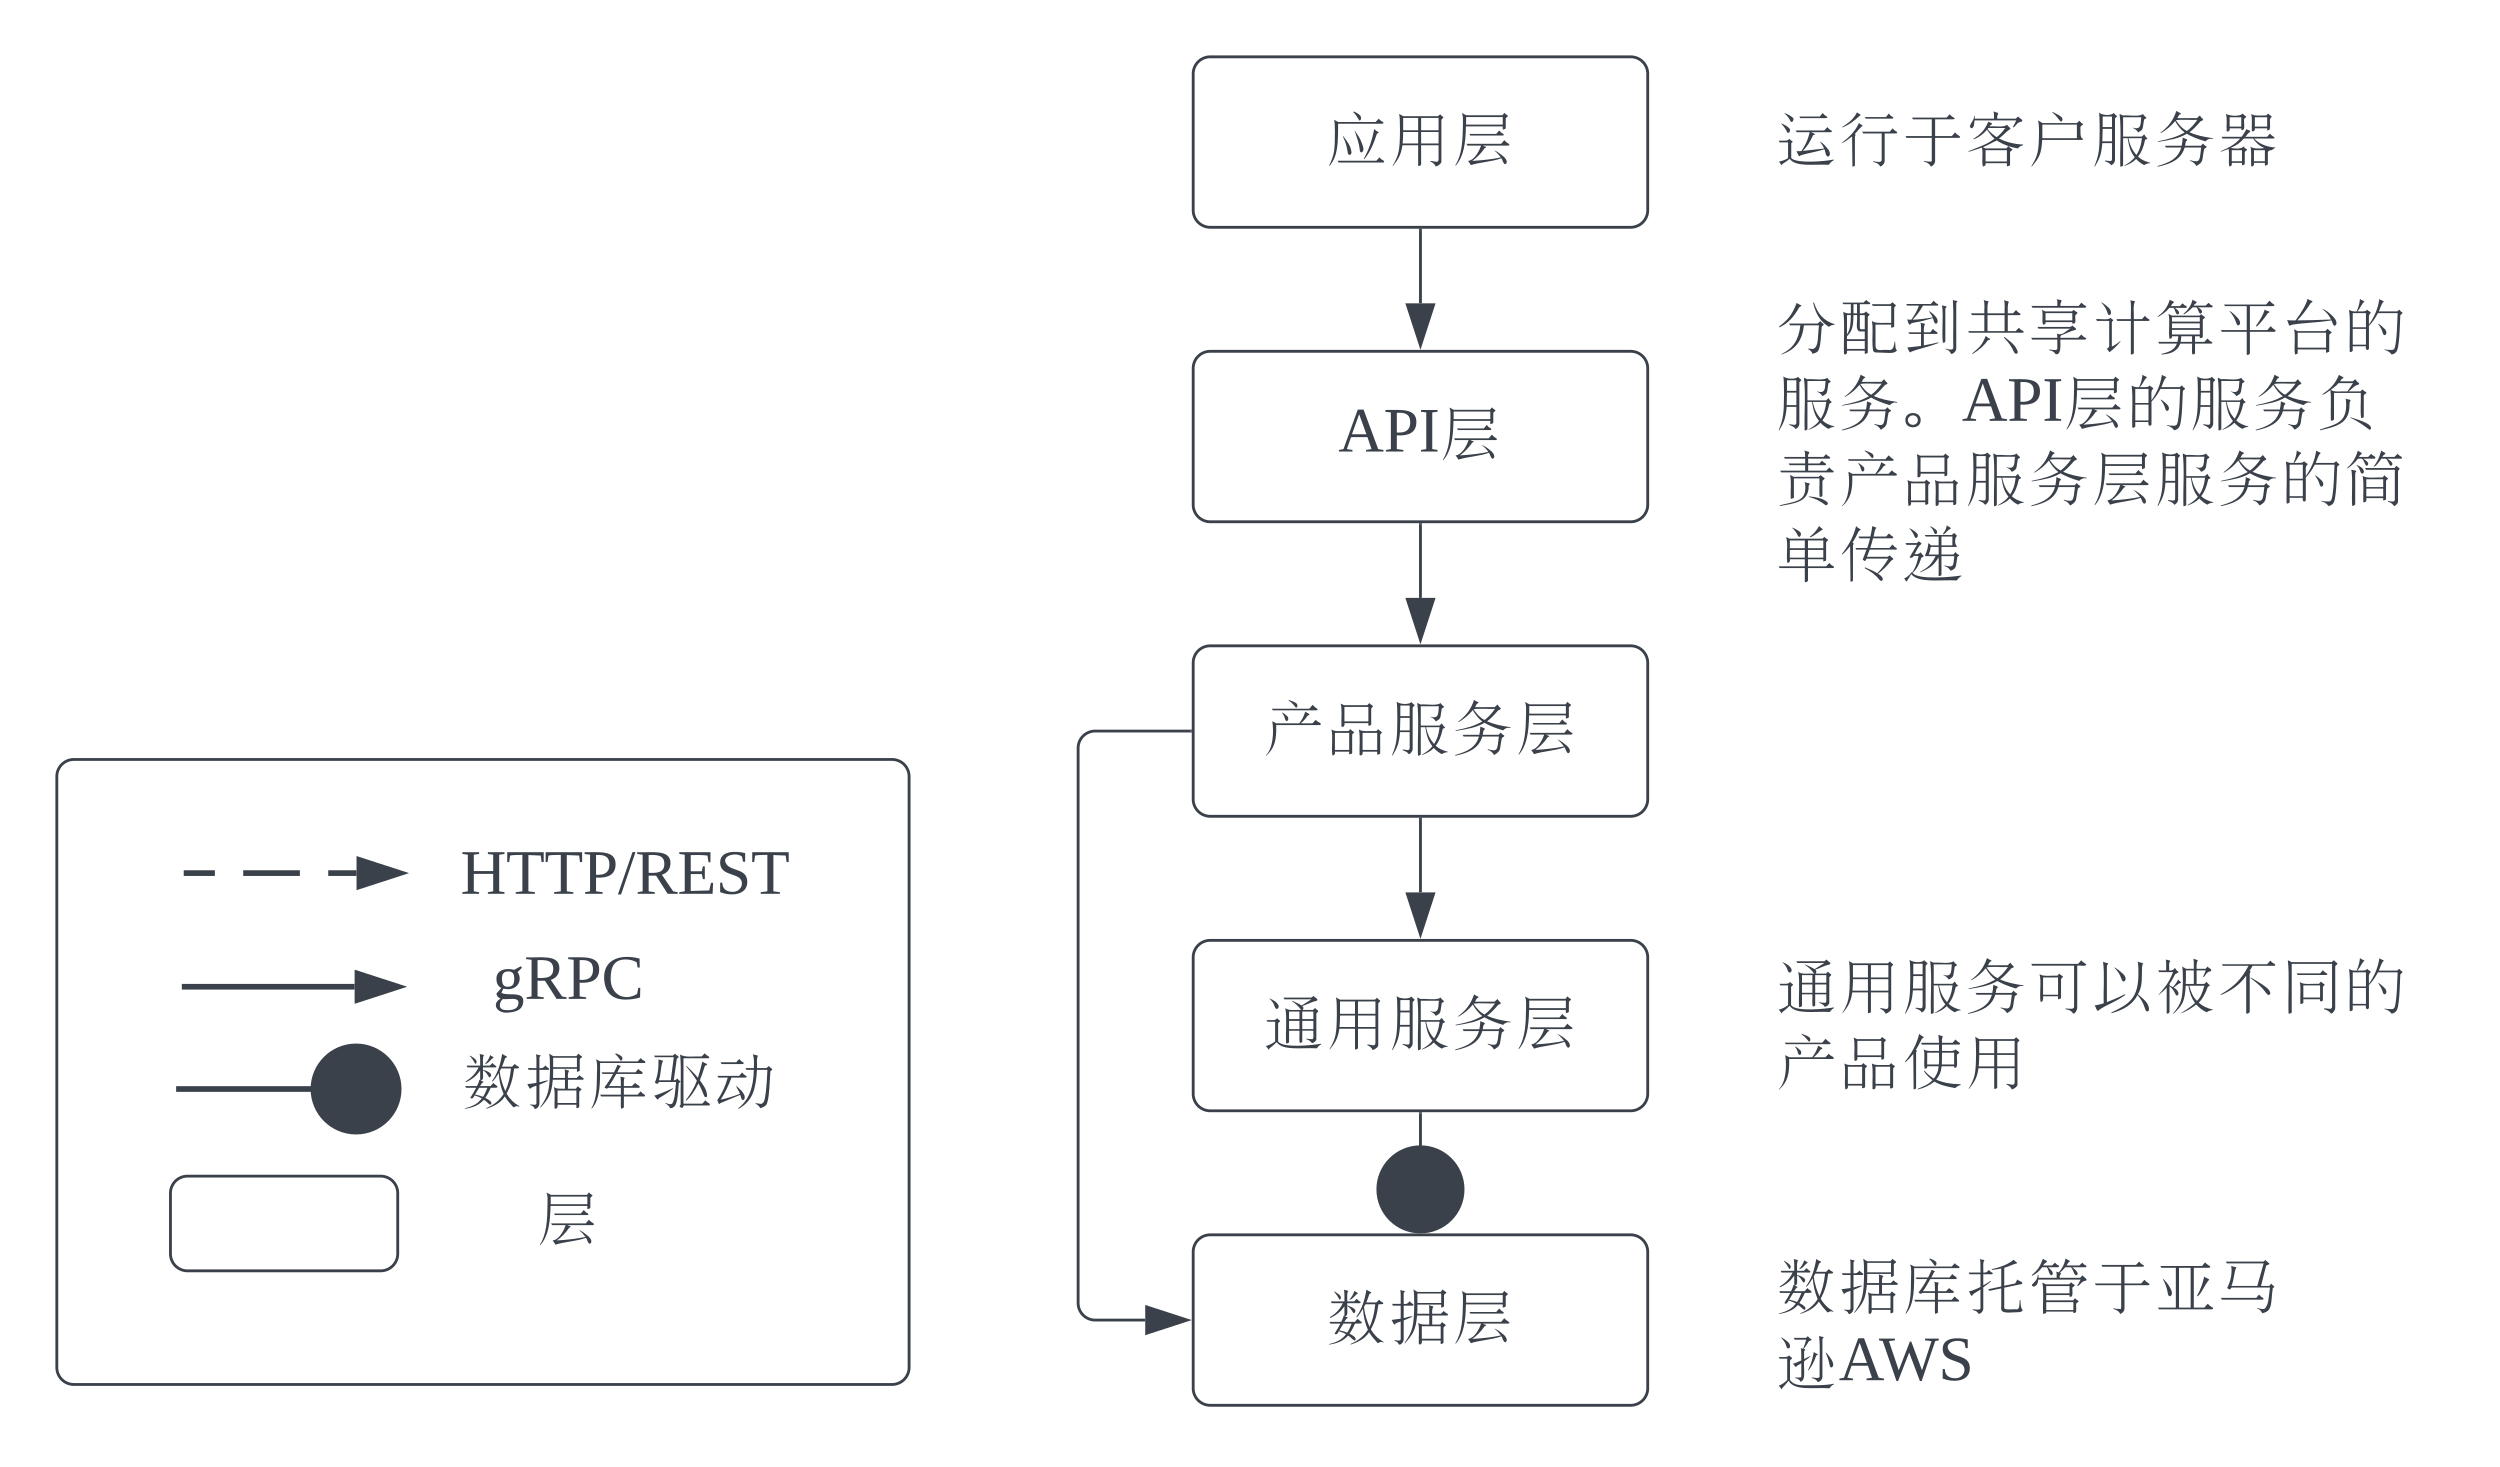 <svg xmlns="http://www.w3.org/2000/svg" xmlns:xlink="http://www.w3.org/1999/xlink" xmlns:lucid="lucid" width="880" height="516.33"><g transform="translate(-300 -152.667)" lucid:page-tab-id="0_0"><path d="M0 0h1870.87v1322.84H0z" fill="#fff"/><path d="M720 178.67a6 6 0 0 1 6-6h148a6 6 0 0 1 6 6v48a6 6 0 0 1-6 6H726a6 6 0 0 1-6-6z" stroke="#3a414a" fill="#fff"/><use xlink:href="#a" transform="matrix(1,0,0,1,725,177.667) translate(41.667 30.278)"/><use xlink:href="#b" transform="matrix(1,0,0,1,725,177.667) translate(63.889 30.278)"/><use xlink:href="#c" transform="matrix(1,0,0,1,725,177.667) translate(86.111 30.278)"/><path d="M720 593.33a6 6 0 0 1 6-6h148a6 6 0 0 1 6 6v48a6 6 0 0 1-6 6H726a6 6 0 0 1-6-6z" stroke="#3a414a" fill="#fff"/><use xlink:href="#d" transform="matrix(1,0,0,1,725,592.333) translate(41.667 30.278)"/><use xlink:href="#e" transform="matrix(1,0,0,1,725,592.333) translate(63.889 30.278)"/><use xlink:href="#f" transform="matrix(1,0,0,1,725,592.333) translate(86.111 30.278)"/><path d="M720 489.67a6 6 0 0 1 6-6h148a6 6 0 0 1 6 6v48a6 6 0 0 1-6 6H726a6 6 0 0 1-6-6z" stroke="#3a414a" fill="#fff"/><use xlink:href="#g" transform="matrix(1,0,0,1,725,488.667) translate(19.444 30.278)"/><use xlink:href="#b" transform="matrix(1,0,0,1,725,488.667) translate(41.667 30.278)"/><use xlink:href="#h" transform="matrix(1,0,0,1,725,488.667) translate(63.889 30.278)"/><use xlink:href="#i" transform="matrix(1,0,0,1,725,488.667) translate(86.111 30.278)"/><use xlink:href="#f" transform="matrix(1,0,0,1,725,488.667) translate(108.333 30.278)"/><path d="M720 386a6 6 0 0 1 6-6h148a6 6 0 0 1 6 6v48a6 6 0 0 1-6 6H726a6 6 0 0 1-6-6z" stroke="#3a414a" fill="#fff"/><use xlink:href="#j" transform="matrix(1,0,0,1,725,385) translate(19.444 30.278)"/><use xlink:href="#k" transform="matrix(1,0,0,1,725,385) translate(41.667 30.278)"/><use xlink:href="#l" transform="matrix(1,0,0,1,725,385) translate(63.889 30.278)"/><use xlink:href="#m" transform="matrix(1,0,0,1,725,385) translate(86.111 30.278)"/><use xlink:href="#f" transform="matrix(1,0,0,1,725,385) translate(108.333 30.278)"/><path d="M720 282.33a6 6 0 0 1 6-6h148a6 6 0 0 1 6 6v48a6 6 0 0 1-6 6H726a6 6 0 0 1-6-6z" stroke="#3a414a" fill="#fff"/><use xlink:href="#n" transform="matrix(1,0,0,1,725,281.333) translate(46.049 30.278)"/><use xlink:href="#f" transform="matrix(1,0,0,1,725,281.333) translate(81.728 30.278)"/><path d="M800 233.67v25.78" stroke="#3a414a" fill="none"/><path d="M800.5 233.68h-1v-.5h1z" stroke="#3a414a" stroke-width=".05" fill="#3a414a"/><path d="M800 274.2l-4.63-14.25h9.26z" stroke="#3a414a" fill="#3a414a"/><path d="M800 337.33v25.8" stroke="#3a414a" fill="none"/><path d="M800.5 337.35h-1v-.52h1z" stroke="#3a414a" stroke-width=".05" fill="#3a414a"/><path d="M800 377.88l-4.63-14.26h9.26z" stroke="#3a414a" fill="#3a414a"/><path d="M800 441v25.78" stroke="#3a414a" fill="none"/><path d="M800.5 441h-1v-.5h1z" stroke="#3a414a" stroke-width=".05" fill="#3a414a"/><path d="M800 481.55l-4.63-14.27h9.26z" stroke="#3a414a" fill="#3a414a"/><path d="M800 544.67v11.83" stroke="#3a414a" fill="none"/><path d="M800.5 544.68h-1v-.5h1z" stroke="#3a414a" stroke-width=".05" fill="#3a414a"/><path d="M815 571.33c0 8.3-6.72 15-15 15-8.28 0-15-6.7-15-15 0-8.28 6.72-15 15-15 8.28 0 15 6.72 15 15z" stroke="#3a414a" fill="#3a414a"/><path d="M719 410h-33.5a6 6 0 0 0-6 6v195.33a6 6 0 0 0 6 6h17.62" stroke="#3a414a" fill="none"/><path d="M719.5 410.5h-.5v-1h.5z" stroke="#3a414a" stroke-width=".05" fill="#3a414a"/><path d="M717.88 617.33l-14.26 4.64v-9.27z" stroke="#3a414a" fill="#3a414a"/><path d="M920 178.67a6 6 0 0 1 6-6h228a6 6 0 0 1 6 6v48a6 6 0 0 1-6 6H926a6 6 0 0 1-6-6z" stroke="#000" stroke-opacity="0" fill="#fff" fill-opacity="0"/><use xlink:href="#o" transform="matrix(1,0,0,1,925,177.667) translate(0 30.278)"/><use xlink:href="#p" transform="matrix(1,0,0,1,925,177.667) translate(22.222 30.278)"/><use xlink:href="#q" transform="matrix(1,0,0,1,925,177.667) translate(44.444 30.278)"/><use xlink:href="#r" transform="matrix(1,0,0,1,925,177.667) translate(66.667 30.278)"/><use xlink:href="#s" transform="matrix(1,0,0,1,925,177.667) translate(88.889 30.278)"/><use xlink:href="#h" transform="matrix(1,0,0,1,925,177.667) translate(111.111 30.278)"/><use xlink:href="#i" transform="matrix(1,0,0,1,925,177.667) translate(133.333 30.278)"/><use xlink:href="#t" transform="matrix(1,0,0,1,925,177.667) translate(155.556 30.278)"/><path d="M920 254a6 6 0 0 1 6-6h228a6 6 0 0 1 6 6v104.67a6 6 0 0 1-6 6H926a6 6 0 0 1-6-6z" stroke="#000" stroke-opacity="0" fill="#fff" fill-opacity="0"/><use xlink:href="#u" transform="matrix(1,0,0,1,925,253) translate(0 21.122)"/><use xlink:href="#v" transform="matrix(1,0,0,1,925,253) translate(22.222 21.122)"/><use xlink:href="#w" transform="matrix(1,0,0,1,925,253) translate(44.444 21.122)"/><use xlink:href="#x" transform="matrix(1,0,0,1,925,253) translate(66.667 21.122)"/><use xlink:href="#y" transform="matrix(1,0,0,1,925,253) translate(88.889 21.122)"/><use xlink:href="#z" transform="matrix(1,0,0,1,925,253) translate(111.111 21.122)"/><use xlink:href="#A" transform="matrix(1,0,0,1,925,253) translate(133.333 21.122)"/><use xlink:href="#B" transform="matrix(1,0,0,1,925,253) translate(155.556 21.122)"/><use xlink:href="#C" transform="matrix(1,0,0,1,925,253) translate(177.778 21.122)"/><use xlink:href="#D" transform="matrix(1,0,0,1,925,253) translate(200 21.122)"/><use xlink:href="#h" transform="matrix(1,0,0,1,925,253) translate(0 47.788)"/><use xlink:href="#E" transform="matrix(1,0,0,1,925,253) translate(22.222 47.788)"/><use xlink:href="#F" transform="matrix(1,0,0,1,925,253) translate(101.235 47.788)"/><use xlink:href="#G" transform="matrix(1,0,0,1,925,253) translate(123.457 47.788)"/><use xlink:href="#h" transform="matrix(1,0,0,1,925,253) translate(145.679 47.788)"/><use xlink:href="#i" transform="matrix(1,0,0,1,925,253) translate(167.901 47.788)"/><use xlink:href="#H" transform="matrix(1,0,0,1,925,253) translate(190.123 47.788)"/><use xlink:href="#I" transform="matrix(1,0,0,1,925,253) translate(0 74.455)"/><use xlink:href="#J" transform="matrix(1,0,0,1,925,253) translate(22.222 74.455)"/><use xlink:href="#k" transform="matrix(1,0,0,1,925,253) translate(44.444 74.455)"/><use xlink:href="#h" transform="matrix(1,0,0,1,925,253) translate(66.667 74.455)"/><use xlink:href="#i" transform="matrix(1,0,0,1,925,253) translate(88.889 74.455)"/><use xlink:href="#F" transform="matrix(1,0,0,1,925,253) translate(111.111 74.455)"/><use xlink:href="#h" transform="matrix(1,0,0,1,925,253) translate(133.333 74.455)"/><use xlink:href="#i" transform="matrix(1,0,0,1,925,253) translate(155.556 74.455)"/><use xlink:href="#G" transform="matrix(1,0,0,1,925,253) translate(177.778 74.455)"/><use xlink:href="#K" transform="matrix(1,0,0,1,925,253) translate(200 74.455)"/><use xlink:href="#L" transform="matrix(1,0,0,1,925,253) translate(0 101.122)"/><use xlink:href="#M" transform="matrix(1,0,0,1,925,253) translate(22.222 101.122)"/><use xlink:href="#N" transform="matrix(1,0,0,1,925,253) translate(44.444 101.122)"/><path d="M920 486a6 6 0 0 1 6-6h228a6 6 0 0 1 6 6v51.33a6 6 0 0 1-6 6H926a6 6 0 0 1-6-6z" stroke="#000" stroke-opacity="0" fill="#fff" fill-opacity="0"/><g><use xlink:href="#g" transform="matrix(1,0,0,1,925,485) translate(0 21.153)"/><use xlink:href="#b" transform="matrix(1,0,0,1,925,485) translate(22.222 21.153)"/><use xlink:href="#h" transform="matrix(1,0,0,1,925,485) translate(44.444 21.153)"/><use xlink:href="#i" transform="matrix(1,0,0,1,925,485) translate(66.667 21.153)"/><use xlink:href="#O" transform="matrix(1,0,0,1,925,485) translate(88.889 21.153)"/><use xlink:href="#P" transform="matrix(1,0,0,1,925,485) translate(111.111 21.153)"/><use xlink:href="#Q" transform="matrix(1,0,0,1,925,485) translate(133.333 21.153)"/><use xlink:href="#R" transform="matrix(1,0,0,1,925,485) translate(155.556 21.153)"/><use xlink:href="#S" transform="matrix(1,0,0,1,925,485) translate(177.778 21.153)"/><use xlink:href="#D" transform="matrix(1,0,0,1,925,485) translate(200 21.153)"/><use xlink:href="#J" transform="matrix(1,0,0,1,925,485) translate(0 47.819)"/><use xlink:href="#k" transform="matrix(1,0,0,1,925,485) translate(22.222 47.819)"/><use xlink:href="#T" transform="matrix(1,0,0,1,925,485) translate(44.444 47.819)"/><use xlink:href="#U" transform="matrix(1,0,0,1,925,485) translate(66.667 47.819)"/></g><path d="M920 591.67a6 6 0 0 1 6-6h228a6 6 0 0 1 6 6V643a6 6 0 0 1-6 6H926a6 6 0 0 1-6-6z" stroke="#000" stroke-opacity="0" fill="#fff" fill-opacity="0"/><g><use xlink:href="#V" transform="matrix(1,0,0,1,925,590.667) translate(0 21.153)"/><use xlink:href="#W" transform="matrix(1,0,0,1,925,590.667) translate(22.222 21.153)"/><use xlink:href="#X" transform="matrix(1,0,0,1,925,590.667) translate(44.444 21.153)"/><use xlink:href="#Y" transform="matrix(1,0,0,1,925,590.667) translate(66.667 21.153)"/><use xlink:href="#Z" transform="matrix(1,0,0,1,925,590.667) translate(88.889 21.153)"/><use xlink:href="#q" transform="matrix(1,0,0,1,925,590.667) translate(111.111 21.153)"/><use xlink:href="#aa" transform="matrix(1,0,0,1,925,590.667) translate(133.333 21.153)"/><use xlink:href="#ab" transform="matrix(1,0,0,1,925,590.667) translate(155.556 21.153)"/><use xlink:href="#ac" transform="matrix(1,0,0,1,925,590.667) translate(0 47.819)"/></g><path d="M320 426a6 6 0 0 1 6-6h288a6 6 0 0 1 6 6v208a6 6 0 0 1-6 6H326a6 6 0 0 1-6-6z" stroke="#3a414a" fill="#fff"/><path d="M365.67 460h9.97m9.97 0h19.95m9.98 0h9.97M365.7 460h-1.03" stroke="#3a414a" stroke-width="2" fill="none"/><path d="M440.76 460l-14.26 4.63v-9.26z" stroke="#3a414a" stroke-width="2" fill="#3a414a"/><path d="M400 438a6 6 0 0 1 6-6h228a6 6 0 0 1 6 6v48a6 6 0 0 1-6 6H406a6 6 0 0 1-6-6z" stroke="#000" stroke-opacity="0" fill="#fff" fill-opacity="0"/><g><use xlink:href="#ad" transform="matrix(1,0,0,1,405,437) translate(57.13 30.278)"/></g><path d="M365 500h59.83M365.03 500H364" stroke="#3a414a" stroke-width="2" fill="none"/><path d="M440.1 500l-14.27 4.63v-9.26z" stroke="#3a414a" stroke-width="2" fill="#3a414a"/><path d="M440 475a6 6 0 0 1 6-6h108a6 6 0 0 1 6 6v48a6 6 0 0 1-6 6H446a6 6 0 0 1-6-6z" stroke="#000" stroke-opacity="0" fill="#fff" fill-opacity="0"/><g><use xlink:href="#ae" transform="matrix(1,0,0,1,445,474) translate(28.457 30.278)"/></g><path d="M363 536h47.67M363.03 536H362" stroke="#3a414a" stroke-width="2" fill="none"/><path d="M440.33 536c0 8.28-6.7 15-15 15-8.28 0-15-6.72-15-15 0-8.28 6.72-15 15-15 8.3 0 15 6.72 15 15z" stroke="#3a414a" stroke-width="2" fill="#3a414a"/><path d="M438 509.33a6 6 0 0 1 6-6h148a6 6 0 0 1 6 6v51.34a6 6 0 0 1-6 6H444a6 6 0 0 1-6-6z" stroke="#000" stroke-opacity="0" fill="#fff" fill-opacity="0"/><g><use xlink:href="#V" transform="matrix(1,0,0,1,443,508.333) translate(19.444 31.278)"/><use xlink:href="#W" transform="matrix(1,0,0,1,443,508.333) translate(41.667 31.278)"/><use xlink:href="#X" transform="matrix(1,0,0,1,443,508.333) translate(63.889 31.278)"/><use xlink:href="#af" transform="matrix(1,0,0,1,443,508.333) translate(86.111 31.278)"/><use xlink:href="#ag" transform="matrix(1,0,0,1,443,508.333) translate(108.333 31.278)"/></g><path d="M360 572.67a6 6 0 0 1 6-6h68a6 6 0 0 1 6 6V594a6 6 0 0 1-6 6h-68a6 6 0 0 1-6-6z" stroke="#3a414a" fill="#fff"/><path d="M420 557.67a6 6 0 0 1 6-6h148a6 6 0 0 1 6 6V609a6 6 0 0 1-6 6H426a6 6 0 0 1-6-6z" stroke="#000" stroke-opacity="0" fill="#fff" fill-opacity="0"/><g><use xlink:href="#ah" transform="matrix(1,0,0,1,425,556.667) translate(63.889 31.278)"/></g><defs><path fill="#3a414a" d="M156-255c19 17 24 34 35 48 11 0 12-21 4-29-6-7-18-15-36-23zM22 50C69-8 70-72 70-189h251c7 0 9-8 2-11-9-4-16-10-22-18l-18 19H70l-23-13c4 11 5 33 5 68C52-37 49-14 19 49zm104-70c5 14 21 8 20-8-4-36-24-60-47-91l-2 1c18 41 20 48 29 98zm77-6c20-9 8-37-1-60-7-19-21-41-39-67 14 47 24 60 31 119 2 5 5 8 9 8zm72-133c-13 69-32 119-59 169l2 3c32-38 53-85 72-144 4-5 19-7 5-13-6-3-13-8-20-15zM305 2l-18 19H67l6 10h251c10 0 10-8 2-12-9-4-16-11-21-17" id="ai"/><use transform="matrix(0.062,0,0,0.062,0,0)" xlink:href="#ai" id="a"/><path fill="#3a414a" d="M298-210c0-7 18-13 8-19-5-3-10-8-15-14l-12 11H81l-23-13c4 15 5 45 5 93C62-38 58-14 21 50l2 1C54 11 69-12 77-67h89V49c3 5 16-1 17-6V-67h99v80c-1 25-24 9-46 9v4c15 6 25 15 30 28 10-2 36-17 32-33v-231zM78-77c2-18 3-39 3-65h85v65H78zm105-65h99v65h-99v-65zM81-152v-70h85v70H81zm102-70h99v70h-99v-70" id="aj"/><use transform="matrix(0.062,0,0,0.062,0,0)" xlink:href="#aj" id="b"/><path fill="#3a414a" d="M305-218c-1-8 23-13 6-21-5-3-9-6-14-12l-11 14H81l-25-13c8 19 6 38 6 62-1 95-5 174-43 234l2 3C67-4 77-78 79-174h209c1 6-3 17 3 18 4-2 12-3 14-7v-55zm-225-9h208v43H80v-43zm188 76l-17 20H99l5 9h182c10 1 10-9 2-11-9-5-15-11-20-18zm-74 95c-2-4-15-5-19-9h142c11 0 11-9 2-12-10-6-17-12-22-19l-18 21H82l6 10h77c-7 21-33 82-74 87 11 14 10 15 16 24 50-17 121-19 173-39 7 7 9 31 22 34 16-7 8-27-6-41-11-9-33-29-57-38 20 17 28 26 38 40-41 9-95 16-162 20 24-17 48-40 70-72 2-3 9-2 9-6" id="ak"/><use transform="matrix(0.062,0,0,0.062,0,0)" xlink:href="#ak" id="c"/><path fill="#3a414a" d="M48-245c15 16 22 30 30 44 8 0 11-16 4-22-3-5-13-13-32-25zm85 45c21-2 32-27 50-37-4-6-14-7-20-14-7 22-17 36-30 51zm28 76c23-21-14-36-39-44v-13h69c9 1 9-8 2-10-7-4-13-10-17-15l-15 15h-39c1-20-4-48 6-59-5-5-20-4-25-8 4 12 3 47 3 67H29l5 10h63c-18 38-42 60-74 80l2 4c36-16 60-36 81-66v54l-4-2c-2 10-7 22-14 36H21l5 10h57C75-49 64-30 50-8c11 11 21-5 24-14 16 5 30 10 41 17-22 30-50 45-96 56v3c51-7 83-23 108-51 20 12 22 21 36 28 4-1 7-4 7-10-6-15-18-19-35-29 9-13 18-27 31-57 13-1 52 3 35-11-7-6-16-11-20-17l-16 18h-59c4-9 11-19 19-23-1-5-12-5-17-9 23-1 12-36 14-58 16 11 20 16 31 34 2 4 4 7 8 7zm-14 59c-10 25-18 42-25 51-11-5-27-9-45-13l23-38h47zm109 33c22-41 35-79 43-143 11 0 38 2 24-11-8-3-15-8-20-15l-16 16h-57c6-13 11-29 17-47 3-4 20-8 5-14-7-2-13-6-21-12-11 65-27 112-58 155l3 3c14-15 25-31 35-49 3 44 13 84 28 119-24 37-52 60-99 81l1 3c47-15 82-35 105-70 10 17 27 38 49 62 13-6 20-11 32-3l1-4c-35-21-54-41-72-71zm-7-14c-12-28-28-69-32-114 3-5 6-9 9-15h55c-6 58-16 92-32 129" id="al"/><use transform="matrix(0.062,0,0,0.062,0,0)" xlink:href="#al" id="d"/><path fill="#3a414a" d="M56 53c10 7 28-13 28-28V-83c15-6 32-13 51-22-14-6-37 8-51 8v-70h49c7 1 10-9 2-10-7-4-13-10-17-15-8 9-14 18-34 15v-60c-1-7 16-11 0-14-6 0-12-2-19-5 4 20 1 55 2 79H18l5 10h44v74l-52 7c5 5 9 22 17 27 4-8 21-14 35-18V25c-2 11-26 4-35 4v4c13 3 21 10 24 20zm257-279c0-9 24-13 7-21-4-3-10-6-15-12l-11 14H162l-23-14c4 13 5 42 5 86-2 125-9 151-56 219l3 1c44-50 62-74 69-158h69v51c-25 0-50 2-63-10 9 34 2 81 4 121 9 8 21-4 17-20h107c1 6-3 19 3 20 4-2 11-3 13-7v-85c0-9 23-12 7-21-5-3-10-6-15-12l-11 14h-45v-51h84c7 1 6-8 2-11-8-3-15-8-20-15l-17 16h-49c-2-19 1-32 7-41l-26-8c4 12 1 33 2 49h-68c1-15 1-33 1-52h135c1 6-3 16 3 17 4-2 11-3 13-7v-63zM187 21v-71h107v71H187zm-25-257h135v54H162v-54" id="am"/><use transform="matrix(0.062,0,0,0.062,0,0)" xlink:href="#am" id="e"/><use transform="matrix(0.062,0,0,0.062,0,0)" xlink:href="#ak" id="f"/><path fill="#3a414a" d="M305-152c1-7 19-14 7-20-5-3-10-7-14-13l-12 11h-59c6-5 7-16-2-22 25-7 49-23 80-29 19-11-11-17-15-29l-13 10H118l6 10h153l-56 35c-8-6-26-15-53-27l-2 2c28 19 39 32 53 50-32-1-72 6-90-10 10 58 1 133 4 198 2 7 15-1 17-4v-66h59c2 22-4 53 3 70 4-3 13-2 13-8v-62h63c-2 14 5 43-5 48-9 0-21-1-36-3v3c16 5 26 12 33 23 9-1 28-14 25-27v-140zM150-65v-47h59v47h-59zm75-47h63v47h-63v-47zm-75-10v-43h59v43h-59zm75-43h63v43h-63v-43zM70-189c6 16 23 10 21-8-7-19-29-34-54-43 19 20 24 23 33 51zm18 93c0-11 21-11 6-20-3-2-8-6-12-11-8 16-37 10-60 11l5 9h44V5C55 17 38 26 18 31c9 8 11 16 18 22 1-1 1-4 1-7C53 34 68 21 80 9c35 51 142 30 228 35 8-12 16-19 24-22v-4C285 26 115 45 88 5V-96" id="an"/><use transform="matrix(0.062,0,0,0.062,0,0)" xlink:href="#an" id="g"/><path fill="#3a414a" d="M135-217c0-7 19-14 7-19-5-3-9-8-14-14-15 17-67 13-84-2 3 16 4 49 4 101C47-40 45-16 18 53l3 1C48 9 58-16 63-79h55v89c0 22-21 9-40 10v4c17 5 29 12 36 23 8-3 21-17 21-30v-234zM63-89l2-71h53v71H63zm2-81v-60h53v60H65zm235-42c1-5 22-7 8-16-5-3-10-9-14-16-24 17-77 5-114 8l-19-9c11 91 1 200 4 298 3 5 13-2 16-4v-156h26c8 52 17 79 40 108-14 18-29 30-60 48l1 2c29-11 50-22 67-40 13 14 29 27 46 35 9-7 20-11 33-11v-3c-28-7-52-18-68-34 20-28 29-48 40-96 6-3 21-7 7-13-4-4-8-10-12-18l-14 13H181v-110h103c-5 30 5 76-48 59v2c15 6 24 14 30 25 33-17 24-18 34-72zm-89 105h77c-6 46-14 67-31 95-24-26-37-54-46-95" id="ao"/><use transform="matrix(0.062,0,0,0.062,0,0)" xlink:href="#ao" id="h"/><path fill="#3a414a" d="M130-221c6-6 7-18 17-22 6-2 5-5-2-8-6-2-13-6-20-11-18 55-47 92-91 124l3 2c35-20 57-40 81-68 16 29 35 50 54 65-49 26-81 35-153 50l3 3c68-11 117-19 162-46 26 15 61 30 106 43 13-13 23-17 42-14v-4c-54-8-94-16-133-34 18-12 36-31 60-58 1-7 27-8 15-18-5-4-11-11-16-19l-16 15H130zm114 10c-23 32-36 45-59 63-25-12-41-30-63-61 35-6 83 0 122-2zM203 22c17 4 28 16 36 29 44-27 29-29 44-97 4-5 24-10 8-17-5-3-10-7-14-14l-13 13h-90c4-10 1-26 11-29 6-11-14-10-24-18-1 18-3 33-6 47H60l6 10h87C134 8 90 30 18 51l1 4C94 39 152 14 172-54h94c-10 76-4 88-63 72v4" id="ap"/><use transform="matrix(0.062,0,0,0.062,0,0)" xlink:href="#ap" id="i"/><path fill="#3a414a" d="M147-259c23 14 30 28 42 41 11 0 11-18 2-25-7-5-21-12-43-19zm137 25l-19 22H52l6 9h248c9-1 7-9-1-12-6-4-13-10-21-19zm-147 92c11-2 12-21 1-29-6-4-17-17-29-20 12 17 13 18 19 40 2 5 5 9 9 9zM21 54c46-41 59-87 56-173h247c8 1 8-9 2-12-10-5-18-10-24-18l-19 20h-67c14-11 27-24 38-42 5-4 21-8 5-14-6-3-11-6-17-10-9 29-17 43-34 66H78l-23-12C65-73 58 16 18 53" id="aq"/><use transform="matrix(0.062,0,0,0.062,0,0)" xlink:href="#aq" id="j"/><path fill="#3a414a" d="M258-211c0-8 19-14 4-21-4-3-10-6-15-12l-11 12H104l-19-9c9 37 2 87 4 130 9 7 21-3 17-19h136c1 5-2 14 2 15 5-2 13-2 14-7v-89zm-152 71v-82h136v82H106zm44 77c-1-9 21-14 5-20-5-3-10-7-15-13l-11 11c-34-2-77 6-97-9 11 41-2 104 6 148 10-2 17-7 14-22h81c1 5-3 15 3 15 5-2 13-2 14-7V-63zM52 22v-97h81v97H52zm257-85c-1-8 19-13 4-20-5-2-10-7-15-13l-11 11c-34-2-78 6-99-9 9 41 2 97 4 145 9 7 21-3 17-19h83c1 6-3 16 3 17 5-2 13-3 14-8V-63zM209 22v-97h83v97h-83" id="ar"/><use transform="matrix(0.062,0,0,0.062,0,0)" xlink:href="#ar" id="k"/><use transform="matrix(0.062,0,0,0.062,0,0)" xlink:href="#ao" id="l"/><use transform="matrix(0.062,0,0,0.062,0,0)" xlink:href="#ap" id="m"/><path fill="#3a414a" d="M81-9v9H4v-9l26-5 81-224h33l83 224 30 5v9h-99v-9l31-5-23-68H73L49-14zm38-203L78-98h82" id="as"/><path fill="#3a414a" d="M75-108c48 3 76-12 76-58s-28-57-76-54v112zm111-58c-1 60-46 78-111 74v78l37 5v9H13v-9l28-5v-208l-31-4v-10c81 1 178-14 176 70" id="at"/><path fill="#3a414a" d="M77-14l30 5v9H13v-9l30-5v-208l-30-4v-10h94v10l-30 4v208" id="au"/><g id="n"><use transform="matrix(0.062,0,0,0.062,0,0)" xlink:href="#as"/><use transform="matrix(0.062,0,0,0.062,15.988,0)" xlink:href="#at"/><use transform="matrix(0.062,0,0,0.062,28.333,0)" xlink:href="#au"/></g><path fill="#3a414a" d="M268-250l-17 20H135l5 9h146c10 0 10-7 2-11-9-4-15-11-20-18zm-45 120c-2-5-15-6-20-11h109c9 0 11-9 2-11-9-5-15-12-20-18l-17 19H114l6 10h74c-13 50-22 68-47 107-10 1-20 1-29 1 6 4 13 40 23 24 37-13 79-17 136-35 6 9 6 40 21 42 17-7 11-30-2-45-9-10-24-32-45-41 12 16 20 26 24 40L155-35c22-22 41-51 57-87 1-5 12-2 11-8zM92-199c8-2 15-18 5-25-5-4-24-20-49-26 17 14 29 29 37 47 2 3 4 4 7 4zm-19 62c8-2 13-18 5-26-4-4-24-22-48-28 16 15 27 31 36 50 1 3 4 4 7 4zm16 60c-1-4 15-9 4-14-5-2-10-8-15-13-7 16-37 10-60 11l5 10h48V6C56 16 38 22 19 26c8 7 9 16 17 21 1-1 1-3 1-6 16-11 31-20 43-31 35 49 138 29 222 34 10-14 20-22 29-26v-4C287 24 120 39 89 6v-83" id="av"/><use transform="matrix(0.062,0,0,0.062,0,0)" xlink:href="#av" id="o"/><path fill="#3a414a" d="M21-168c41-16 72-42 104-71-5-6-14-8-21-15-19 39-50 62-85 84zm70 38c10-11 29-35 45-48-5-6-14-8-21-15-23 50-59 84-101 115 20-5 43-25 62-39l2 172c5-2 14-2 14-8v-163c1-5 8-12-1-14zm193-117l-16 20H148l6 9h148c10 0 11-9 2-11-9-5-15-12-20-18zM236 54c11-3 25-16 25-34v-154h63c8 1 12-9 3-11-9-5-16-11-21-18l-16 19H133l6 10h105V18c-2 17-34 7-49 6v4c24 4 34 13 41 26" id="aw"/><use transform="matrix(0.062,0,0,0.062,0,0)" xlink:href="#aw" id="p"/><path fill="#3a414a" d="M165 54c10-2 24-16 24-32v-131h134c10 0 10-9 1-12-10-6-17-12-22-19l-18 21h-95v-95h102c12 0 11-7 2-11s-16-12-21-18l-18 19H58l5 10h107v95H21l5 10h144V18c0 5-1 8-4 8-16 0-29-1-40-4v4c20 5 32 14 39 28" id="ax"/><use transform="matrix(0.062,0,0,0.062,0,0)" xlink:href="#ax" id="q"/><path fill="#3a414a" d="M183-218c-2-16 4-22 6-32l-28-9c5 9 4 26 4 41H55c-1-5 4-16-4-15 6 25-41 57-14 70 15-4 15-21 17-45h237c-7 16-13 28-19 37l3 3c15-8 19-29 43-32 9-1 10-11 3-14-6-4-13-9-19-16l-14 12H183zm-43 44c0-9 24-12 10-19-5-2-11-4-17-8-24 52-40 68-85 98l2 3c29-12 56-31 75-55 15 22 29 39 43 51-42 31-73 41-149 71l3 3c28-8 52-16 74-24 9 30-3 78 6 108 9-3 18-5 15-19h121c1 5-2 16 2 18 5-2 13-3 16-7v-72c-1-9 24-14 7-22-5-3-11-8-17-14l-11 13H116l-14-7c25-9 57-29 79-38 29 20 77 39 120 45 6-9 15-15 29-18v-4c-56-2-102-17-137-34 18-12 41-40 66-55-4-10-16-14-20-24-18 18-66 7-99 10zM117 25v-64h121v64H117zm112-190c-17 23-31 39-49 52-19-12-36-27-52-46 1-2 4-4 5-6h96" id="ay"/><use transform="matrix(0.062,0,0,0.062,0,0)" xlink:href="#ay" id="r"/><path fill="#3a414a" d="M137-254c25 20 33 37 48 53 11 0 14-20 4-26-5-6-21-15-49-29zm160 86c-1-14 28-15 8-24-4-3-9-8-14-14l-14 13H82l-26-15c4 11 6 33 6 67C61-32 56-8 18 53l3 1C61 6 76-15 80-97h225c5 0 7-2 7-6-20-7-13-39-15-65zM81-184h196v77H81v-77" id="az"/><use transform="matrix(0.062,0,0,0.062,0,0)" xlink:href="#az" id="s"/><path fill="#3a414a" d="M151-215c1-7 22-11 6-19-4-3-9-7-14-13-15 18-73 15-95 2 8 27 2 65 4 98 7 6 21-1 17-16h66c-2 12 5 12 13 7 8-13 1-40 3-59zm-82 42v-53h66v53H69zm226 18c11-20-8-67 14-72-3-8-15-11-21-20l-12 11c-30-1-68 5-85-9 8 27 2 64 4 97 6 6 21-1 17-15h70c1 4-2 12 2 12zm-83-18v-53h70v53h-70zm-10 68c18 25 35 42 65 54-23 4-64 5-80-8 8 31 2 73 4 110 8 7 19-3 16-18h62c1 5-2 15 3 16 5-2 12-4 14-8v-69c2-7 15-14 23-10 4-9 15-10 21-16-50-3-93-20-122-51h108c9 0 10-10 1-11-8-5-15-11-19-17l-16 18H158c11-10 11-18 26-27 8-10-14-10-19-17-9 17-19 32-28 44H23l6 10h100C99-73 74-57 18-33l1 3c16-6 31-11 44-16 6 27-2 72 4 100 10-2 17-7 14-21h58c1 4-2 13 2 14 4-2 12-3 14-7v-68c1-7 24-13 6-19-4-3-9-7-14-13-9 16-51 13-72 8 37-17 48-24 75-53h52zm5 129v-63h62v63h-62zM81 24v-63h58v63H81" id="aA"/><use transform="matrix(0.062,0,0,0.062,0,0)" xlink:href="#aA" id="t"/><path fill="#3a414a" d="M120-239c-28 70-47 93-101 135l2 4c50-22 85-63 112-112 3-7 24-10 7-16-6-2-12-6-20-11zm216 121c-65-21-96-58-118-123h-5c16 70 44 109 90 138 8-8 19-12 32-12zM185 24c13 4 20 14 25 26 29-9 32-12 40-38 5-19 8-58 12-117 4-4 18-10 7-17-5-3-11-8-15-14l-15 14H77l5 10h59C131-27 98 21 33 51l1 3c76-27 117-74 127-166h85c-8 79-1 119-32 134-4 0-12 0-27-2" id="aB"/><use transform="matrix(0.062,0,0,0.062,0,0)" xlink:href="#aB" id="u"/><path fill="#3a414a" d="M165-158c-1-9 21-13 5-20-5-3-10-7-15-13-6 10-18 13-35 11v-52h52c9 1 9-8 2-10-7-4-14-9-18-14l-15 15H21l5 9h43v52c-19 2-32-2-43-9 10 72 1 161 4 240 9 7 21-3 17-19h101c1 6-3 17 3 18 4-2 12-3 14-7v-201zM47 22v-45h101v45H47zm57-192c5 32-14 90 18 93h26v44H47v-17c32-30 36-61 37-120h20zm44 80c-11-2-28 7-28-10v-70h28v80zm-44-90H84v-52h20v52zM47-60v-110h22c-1 51-3 80-22 110zm268-151c0-7 17-12 5-19-5-4-10-8-14-13l-14 11H188l6 10h104v96c-38-2-88 7-110-11 9 42 1 90 4 137 3 44 1 43 47 43 33 0 79 10 92-14-13-5-7-37-12-53-7 24-3 58-41 52-32-5-69 16-69-28v-116h89c1 6-3 17 3 18 4-3 12-2 14-7v-106" id="aC"/><use transform="matrix(0.062,0,0,0.062,0,0)" xlink:href="#aC" id="v"/><path fill="#3a414a" d="M194-121c15-4 10-27-1-39-8-10-21-22-39-35 4 15 18 26 21 38-46 8-84 13-114 13 23-23 43-50 59-80h79c11 1 10-8 2-10-9-5-15-11-20-18l-16 19H25l5 9h67c-9 26-23 53-43 80-7 0-15 0-25-1 7 4 8 40 21 26 2-5 10-7 28-10 25-3 57-12 98-24 4 7 6 31 18 32zM30 14c6 3 13 39 23 24 42-17 89-24 156-50l-3-3c-31 7-58 13-81 17v-65h70c9 1 11-8 3-11-9-5-16-11-21-18l-16 20h-36c-1-20 0-38 7-47-5-5-18-4-26-8 5 13 2 37 3 55H37l6 9h66V5zm217-215c-3-11 16-16 1-20-6 0-13-2-20-5 10 64-3 149 5 214 5-3 14-2 14-8v-181zm62-36c0-7 15-14 1-14-6 0-13-2-20-5 5 86 0 184 2 274-4 13-32 6-43 2v4c18 4 25 14 31 27 13-1 29-15 29-33v-255" id="aD"/><use transform="matrix(0.062,0,0,0.062,0,0)" xlink:href="#aD" id="w"/><path fill="#3a414a" d="M128-180c0-25-3-55 7-67-6-4-20-4-29-9 8 18 3 51 4 76H34l6 10h70v91H18l5 9h303c10 0 10-7 2-11-9-4-17-11-22-17l-18 19h-45v-91h65c10 0 10-7 2-11-9-4-15-12-20-18l-17 19h-30c1-24-3-54 7-65-6-5-20-5-29-10 8 17 3 51 4 75h-97zm0 101v-91h97v91h-97zm-10 27C96 3 84 11 40 49l3 2c38-23 67-49 87-78 3-1 23-5 7-11-6-2-12-7-19-14zm106 6l-3 4c25 24 45 52 58 83 5 10 20 13 21-2-12-38-37-55-76-85" id="aE"/><use transform="matrix(0.062,0,0,0.062,0,0)" xlink:href="#aE" id="x"/><path fill="#3a414a" d="M184-222c-6-18 15-28 1-34-8 0-15-2-23-5 7 9 3 25 4 39H19l6 10h296c11 0 12-8 3-12s-16-11-21-17l-16 19H184zm84 55c0-8 22-13 7-21-5-3-11-6-16-12l-10 9H97l-19-9c10 22-2 62 7 85 7-3 17-3 14-15h152c-3 11 6 9 14 6 8-8 1-29 3-43zM99-140v-41h152v41H99zm56 191c32 10 29-44 28-82h138c11 0 12-9 2-11-9-5-16-11-21-18l-18 19H183c-2-9 4-10 6-15 24-7 48-23 78-29 17-9-11-16-14-26l-13 8H53l6 10h181c-25 10-43 43-77 28 2 6 3 13 3 24H18l5 10h143v52c-3 13-34 5-46 4v4c19 4 30 11 35 22" id="aF"/><use transform="matrix(0.062,0,0,0.062,0,0)" xlink:href="#aF" id="y"/><path fill="#3a414a" d="M103-170c15-4 10-27-2-40-9-8-27-26-46-34 23 26 27 31 39 66 2 5 5 8 9 8zm14 41c0-7 15-11 4-16-4-2-7-5-11-10-15 16-56 5-83 8l6 10h69V5c0 7-5 12-14 16 7 7 11 13 15 20 22-16 43-36 63-61l-1-3C149-9 133 1 117 9v-138zm125-18c2-33-7-80 7-100-5-5-18-3-26-8 5 33 1 72 2 108h-82l5 10h77V53c5 2 15-1 17-7v-183h81c10 1 10-9 2-11-9-5-15-11-20-18l-17 19h-46" id="aG"/><use transform="matrix(0.062,0,0,0.062,0,0)" xlink:href="#aG" id="z"/><path fill="#3a414a" d="M93-221c7-6 6-15 16-18 9-10-16-11-21-19-13 42-35 72-69 95l3 3c27-17 45-28 63-51h23c11 9 11 35 24 38 22-10-4-31-16-38h63c7 0 6-9 1-11-8-3-14-8-19-15l-17 16H93zm131-3c0-10 27-17 12-23-6-2-12-6-19-11-9 36-27 60-52 81l3 3c21-13 34-24 49-40h22c11 9 11 33 23 36 22-10-1-29-14-36h78c8 0 5-8 1-11-8-3-14-8-19-15l-17 16h-67zm51 82c-1-8 23-13 6-21-5-3-10-6-15-12l-10 8H99l-19-10c11 39-2 100 6 142 7-3 17-3 14-15h36c-1 13-3 23-5 32H22l5 10h101c-13 35-45 49-88 58l1 4c57-4 90-20 106-62h67c2 20-4 48 3 62 5-2 14-2 14-8V-8h90c12 0 11-7 2-11s-16-12-21-18l-18 19h-53v-32h27c-4 16 11 11 17 5v-97zM214-18h-65c2-9 3-19 4-32h61v32zM100-60v-26h158v26H100zm0-36v-27h158v27H100zm0-37v-25h158v25H100" id="aH"/><use transform="matrix(0.062,0,0,0.062,0,0)" xlink:href="#aH" id="A"/><path fill="#3a414a" d="M295-252l-19 22H37l6 9h123v136H19l6 10h141V54c3 6 17-1 18-7V-75h140c8-1 8-11-1-13-6-4-13-10-21-19l-19 22h-99v-136h133c9-1 8-9-1-12-6-4-13-10-21-19zM118-111c18-6 10-29-3-43-10-10-28-31-49-41 24 29 29 37 43 76 2 5 5 8 9 8zm150-90c-7 26-24 56-50 93l5 3c20-18 41-44 63-76 6-2 15-7 3-11-7-2-14-4-21-9" id="aI"/><use transform="matrix(0.062,0,0,0.062,0,0)" xlink:href="#aI" id="B"/><path fill="#3a414a" d="M308-109c17-11 8-33-8-50-12-13-35-36-64-48 27 26 37 34 50 62-76 3-139 5-191 5 25-26 51-59 77-100 8-2 14-8 2-12-7-2-14-5-21-10-9 34-33 75-68 122-19 0-27 1-49-2 7 5 10 46 23 28 63-13 136-11 230-26 5 9 7 29 19 31zm-32 52c0-7 26-14 6-21-4-3-10-8-16-14l-13 13H96L76-90c11 40-2 101 6 144 5-2 13-3 15-7V25h161c1 6-3 18 3 19l15-6v-95zM97 15v-85h161v85H97" id="aJ"/><use transform="matrix(0.062,0,0,0.062,0,0)" xlink:href="#aJ" id="C"/><path fill="#3a414a" d="M77-191c19-20 23-42 41-56-7-6-18-7-26-15-2 25-9 49-19 71-19 2-32-3-43-9 10 71 1 160 4 238 3 5 15-2 17-5V7h75c-4 16 6 30 17 15v-131c18-17 37-45 51-72h112c-3 76-5 133-11 170-4 24-5 39-23 39s-32-1-40-4v4c20 4 31 14 40 26 32-7 35-29 40-68 5-37 6-88 9-154 1-7 22-13 8-19-5-3-9-7-13-14l-13 10H199c9-17 13-44 29-56-6-5-18-8-26-14-8 58-30 103-59 145 1-25-6-60 11-66-3-9-15-10-21-19-8 14-35 9-56 10zM51-2v-90h75v90H51zm0-99v-80h75v80H51zm181 45c15-4 12-25 0-36-8-6-22-24-38-29 16 23 20 27 29 57 2 5 5 8 9 8" id="aK"/><use transform="matrix(0.062,0,0,0.062,0,0)" xlink:href="#aK" id="D"/><path fill="#3a414a" d="M63 37C37 37 20 21 20-4s18-40 43-40c26 0 44 15 44 40S89 37 63 37zm0-68C48-31 34-19 34-4s14 27 29 27S91 12 91-4 77-31 63-31" id="aL"/><g id="E"><use transform="matrix(0.062,0,0,0.062,0,0)" xlink:href="#ap"/><use transform="matrix(0.062,0,0,0.062,22.222,0)" xlink:href="#aL"/><use transform="matrix(0.062,0,0,0.062,43.333,0)" xlink:href="#as"/><use transform="matrix(0.062,0,0,0.062,59.321,0)" xlink:href="#at"/><use transform="matrix(0.062,0,0,0.062,71.667,0)" xlink:href="#au"/></g><use transform="matrix(0.062,0,0,0.062,0,0)" xlink:href="#ak" id="F"/><use transform="matrix(0.062,0,0,0.062,0,0)" xlink:href="#aK" id="G"/><path fill="#3a414a" d="M138-224c6-6 7-13 16-17 6-2 5-6-2-9-6-2-13-6-20-11-20 51-52 84-98 112 18 2 36-18 50-25 5 53 0 114 2 170 0 9 14-1 18-2v-152h152c2 47-4 100 2 143 5-2 13-2 15-6v-121c-2-10 27-14 9-23-5-3-11-7-17-13l-11 11h-68c19-12 30-31 54-38 8 1 9-9 3-11-6-4-12-10-18-20l-15 12h-72zm-52 48c16-13 30-21 44-38h82l-32 47c-32-2-75 7-94-9zm106 87c0-16 3-22 7-29-8-3-22-4-31-9 4 1 5 14 5 38C173 13 112 20 23 50l2 4c89-21 167-36 167-143zm3 71c50 22 81 48 111 69 16-4 6-21-4-29-14-11-49-26-105-42" id="aM"/><use transform="matrix(0.062,0,0,0.062,0,0)" xlink:href="#aM" id="H"/><path fill="#3a414a" d="M185-225c-6-17 16-24 1-30-7-1-15-4-23-7 5 8 5 23 5 37H48l5 10h115v27H74l6 10h88v31H26l6 10h291c10 1 9-9 1-11-8-5-14-11-19-17l-17 18H185v-31h95c8 1 10-9 2-11-8-5-14-9-18-15l-15 16h-64v-27h118c8 1 10-9 2-11-8-5-14-9-18-15l-15 16h-87zm81 139c0-10 24-15 6-23-5-3-10-7-16-13l-12 10H103l-21-11c9 37 2 88 4 132 1 9 10 0 15 0 2-1 3-2 3-3v-109h145c2 34-3 75 2 106 5-2 14-2 15-7v-82zm-78 36c-6-17 18-23-1-26-8-1-16-4-24-7 4 1 6 12 6 33 0 81-65 78-146 100l2 4c78-16 156-19 163-104zm3 49l-3 3c35 8 67 24 96 47 12 1 17-12 8-19-24-19-55-26-101-31" id="aN"/><use transform="matrix(0.062,0,0,0.062,0,0)" xlink:href="#aN" id="I"/><use transform="matrix(0.062,0,0,0.062,0,0)" xlink:href="#aq" id="J"/><path fill="#3a414a" d="M130-174c24-13-5-32-19-41h65c15-11-16-17-20-28l-17 18H87c0-11 26-18 11-25-6-2-11-6-18-11-12 42-31 73-61 98l3 3c25-17 41-33 59-55h22c14 10 15 34 27 41zm90-51c0-12 28-18 11-25-5-2-11-6-18-11-13 44-20 60-45 93 18-5 32-29 46-47h25c14 10 16 35 29 41 23-12-7-33-21-41h79c7 0 6-9 1-11-8-4-15-9-21-17l-18 18h-68zM96-138c5 13 21 8 18-7-3-17-25-29-44-36 16 17 17 19 26 43zm-31 9c-2-9 14-16 0-19-10-2-16-2-22-4C53-96 43-9 48 54c6-3 15-3 17-10v-173zm243-13c0-10 17-14 4-22-4-2-8-5-12-11l-13 13H121l5 10h164V14c3 23-30 12-39 11v4c22 6 27 16 35 25 7 0 24-17 22-26v-170zm-68 54c0-8 21-13 5-20-4-3-9-7-14-13l-11 13c-38-3-90 8-113-10 9 43 2 100 4 149 10 7 21-6 17-22h96c1 4-3 13 3 13 4-2 12-2 13-7V-88zM128-1v-44h96v44h-96zm0-53v-44h96v44h-96" id="aO"/><use transform="matrix(0.062,0,0,0.062,0,0)" xlink:href="#aO" id="K"/><path fill="#3a414a" d="M135-201c8-3 13-18 5-27-5-4-25-20-49-27 17 14 28 30 37 49 1 3 4 5 7 5zm63 2c27-11 46-31 71-45-6-6-15-10-22-19-13 24-33 48-52 60zm89 31c-1-9 21-14 5-21-4-3-10-6-15-12l-11 10H80l-20-9c13 39-1 103 7 147 10-2 17-7 14-21h85v40H18l5 10h143v78c3 6 17-1 18-7v-71h140c10 0 10-8 2-12-9-4-16-11-21-17l-18 19H184v-40h87c1 4-2 12 2 12 4-2 13-2 14-6v-100zM81-83v-44h85v44H81zm103-44h87v44h-87v-44zM81-137v-44h85v44H81zm103-44h87v44h-87v-44" id="aP"/><use transform="matrix(0.062,0,0,0.062,0,0)" xlink:href="#aP" id="L"/><path fill="#3a414a" d="M81-153c3-6 7-14-3-15 12-19 24-40 36-66 4-5 19-7 5-13-6-3-13-8-20-15-17 65-45 113-81 158l3 3c15-13 29-28 44-47l2 202c5-2 14-2 14-8v-199zM243 49c20-11-6-34-20-41 28-21 53-46 74-73 3-5 21-8 9-16-4-3-10-8-15-15l-14 8H160c6-13 11-27 16-41h147c10 0 10-7 2-11-9-4-15-12-20-18l-17 20H179c6-18 11-36 16-55h108c8 1 10-9 2-11-8-5-15-11-19-17l-17 18h-71c5-17 5-40 16-49-4-6-15-5-23-11-3 20-6 40-11 60h-68l6 10h60c-4 19-10 37-16 55H95l5 9h58l-22 57 12 8c4 1 8-12 12-14h122c-19 33-40 60-63 83-18-11-40-21-69-33l-3 4c36 19 64 40 82 64 4 5 8 8 14 9" id="aQ"/><use transform="matrix(0.062,0,0,0.062,0,0)" xlink:href="#aQ" id="M"/><path fill="#3a414a" d="M81-195c10-2 14-17 5-26-4-5-23-22-46-30 16 15 27 32 34 52 2 3 4 4 7 4zM53 10c43 53 164 31 259 36 9-12 18-21 26-24v-4C289 26 95 45 61 4c26-25 36-46 50-87 5-4 20-6 9-14-4-4-9-10-14-17-6 9-17 13-34 11 12-18 19-43 36-55 11-8-8-12-12-19l-10 11H21l5 10h60L44-85c7 6 22 1 22-8h29C85-47 79-32 59 1c-2 0-3-2-5 0-12 16-26 28-42 35 9 3 13 25 17 13 9-13 17-26 24-39zm139-227c11-1 11-19 0-26-7-4-19-17-33-19 14 14 18 18 25 38 2 4 4 7 8 7zm44 2c19-9 22-26 40-31 8-10-15-11-20-22-6 26-9 31-23 50zm77 66c-16-8-12-51 0-57-2-7-11-10-16-18l-13 12H130l6 9h73v50h-42l-17-13c0 22-7 45-18 69 0 4 1 5 4 5h56c-26 49-41 63-89 90l3 2c54-25 74-37 103-85V20c3 4 15-1 16-6V-92h73c-7 52 2 68-55 53l-1 4c15 3 26 12 35 26 36-13 28-23 38-77 1-6 20-10 5-15-6-2-11-8-15-14l-13 14h-67v-43h83c4 0 5-1 5-5zm-88-54h62v50h-62v-50zm-16 102h-56c5-12 9-27 11-43h45v43" id="aR"/><use transform="matrix(0.062,0,0,0.062,0,0)" xlink:href="#aR" id="N"/><path fill="#3a414a" d="M257 54c11-3 22-19 22-36v-237c16-3 46 7 52-6-7-8-25-16-29-25l-18 21H18l5 10h238V15c-1 17-33 9-49 9v4c27 4 36 13 45 26zm-70-195c0-9 21-14 5-21-5-3-10-6-15-12l-11 12c-35-2-80 7-101-9 12 44-2 111 6 158 15 0 15-15 14-32h85c1 6-3 16 3 17 4-2 12-3 14-7v-106zM85-54v-98h85v98H85" id="aS"/><use transform="matrix(0.062,0,0,0.062,0,0)" xlink:href="#aS" id="O"/><path fill="#3a414a" d="M89-215c-2-9 16-16 1-19-7-1-15-4-23-7 10 70 1 159 4 236C52 1 34 5 19 7c7 5 14 44 25 26C84 3 130-7 194-53l-3-4c-41 21-75 35-102 45v-203zm96 86c17-6 11-30-4-43-11-9-30-29-52-38 27 28 30 34 45 72 2 6 6 9 11 9zm103-46c0-23-1-47 7-57-8-4-23-5-33-11 4 2 6 25 6 68C268-33 216-1 114 47l1 4C181 33 234 4 263-52c25 31 30 40 45 84 2 6 6 9 11 9 7 0 10-8 9-17-4-35-34-55-63-80 17-30 23-57 23-119" id="aT"/><use transform="matrix(0.062,0,0,0.062,0,0)" xlink:href="#aT" id="P"/><path fill="#3a414a" d="M129-49c21-11-4-39-20-46 15-8 26-22 44-28-4-6-12-9-18-17-9 18-19 32-30 43-5-6-20-4-19-18 9-13 20-31 32-55 4-5 31-10 13-18-4-3-8-9-14-18-7 9-14 17-33 14 1-19-4-45 7-53-4-6-18-5-26-9 4 17 1 42 2 62H22l5 10h79C79-113 57-94 19-48c21-17 39-32 51-46V51c2 7 14-1 16-5v-149c18 16 22 22 34 46 2 5 5 8 9 8zm147-106c13 3 18-32 42-31 17-12-11-18-16-28l-11 13h-51c-1-20 0-38 7-49l-26-8c5 13 2 38 3 57h-44l-22-13c3 13 4 41 4 83-2 108-10 128-56 184l3 1c50-48 64-67 69-159h15c9 47 18 70 38 98-20 18-48 38-84 60 38-12 72-37 91-51 17 18 36 34 60 44 8-10 26-10 36-15-35-8-62-21-82-40 20-19 37-49 51-89 5-4 19-9 7-14-4-3-8-8-13-15l-14 12h-43v-77h52c-6 16-11 28-16 37zm-78 50h86c-12 42-22 67-42 86-23-22-34-50-44-86zm-20-10c2-24 1-52 1-77h45v77h-46" id="aU"/><use transform="matrix(0.062,0,0,0.062,0,0)" xlink:href="#aU" id="Q"/><path fill="#3a414a" d="M183-174c0-7 11-13-1-15 8-14 9-14 17-29h121c11 0 10-8 2-12-10-5-17-11-22-18l-18 21H25l5 9h146C135-139 89-96 18-56l1 4c62-26 109-60 144-110V50c3 9 18-1 20-6v-218zm5 22l-1 3c40 30 67 55 82 76 10 14 17 21 22 21 16-5 7-23-4-35-11-11-43-34-99-65" id="aV"/><use transform="matrix(0.062,0,0,0.062,0,0)" xlink:href="#aV" id="R"/><path fill="#3a414a" d="M310-214c0-8 21-14 9-21-5-3-11-8-16-15l-13 11H62l-21-11c10 91 1 201 4 300 1 9 10 0 15 0 2-1 3-2 3-3v-276h229V11c1 26-23 10-46 13v4c21 6 32 14 41 26 9-3 23-18 23-34v-234zm-70 21l-16 18H91l5 9h162c9 1 10-8 2-10-8-5-16-11-20-17zm0 97c-1-8 19-13 4-20-5-3-10-7-15-13l-11 13c-37-2-87 8-109-10 7 36 1 82 3 122 2 7 15-1 17-4v-20h95c-4 14 9 15 16 7v-75zM129-38v-69h95v69h-95" id="aW"/><use transform="matrix(0.062,0,0,0.062,0,0)" xlink:href="#aW" id="S"/><path fill="#3a414a" d="M81-156c1-5 9-14-2-14 11-18 23-39 35-64 4-5 19-7 5-13-6-3-13-8-20-15-17 65-45 113-81 158l3 3c15-13 29-28 44-47l2 202c5-2 14-2 14-8v-202zm232 15c1-9 24-13 7-21-4-3-10-6-15-12-12 16-51 7-77 9v-36h95c10 0 10-8 2-12-9-4-15-11-20-17l-17 19h-60c-1-15 0-29 5-37l-26-8c1 3 3 17 4 45H109l5 10h97v36c-31-1-69 5-87-9 10 30-2 78 6 111 7-3 17-3 14-15h65c-3 34-13 50-27 70-18-10-36-25-54-45l-3 3c15 22 32 38 49 51-22 24-42 31-85 50l2 3c37-9 68-24 94-45 32 20 72 29 118 37 8-8 19-14 31-18v-4c-51 0-103-9-139-26 17-21 27-39 31-76h71c-2 12 6 10 13 6 8-16 1-47 3-69zM144-88v-67h67c0 20 2 48-1 67h-66zm84-67h69v67h-70c1-20 1-45 1-67" id="aX"/><use transform="matrix(0.062,0,0,0.062,0,0)" xlink:href="#aX" id="T"/><use transform="matrix(0.062,0,0,0.062,0,0)" xlink:href="#aj" id="U"/><use transform="matrix(0.062,0,0,0.062,0,0)" xlink:href="#al" id="V"/><use transform="matrix(0.062,0,0,0.062,0,0)" xlink:href="#am" id="W"/><path fill="#3a414a" d="M156-256c16 12 22 26 31 37 10 1 14-20 4-25-5-5-16-11-32-17zM22 54C74-1 70-101 70-206h251c8 1 8-8 2-11-9-4-16-9-22-17l-18 19H71l-24-12c10 26 5 59 5 91C52-61 49 2 21 51zM205-75c1-16-3-38 5-46-4-6-20-4-25-8 3 9 3 37 3 54h-68c15-21 28-44 42-69h147c11-12-17-17-22-29l-16 20H168c7-12 11-28 21-35l-20-8c-6 15-13 29-20 43H78l6 9h60c-16 30-31 53-49 76 3 5 15 12 20 3h73v39H70l6 10h112c1 23-2 49 1 70 5-3 14-3 16-8v-62h116c8-2 5-9-2-12-6-4-12-9-19-17l-17 19h-78v-39h85c8-1 6-10-1-13-6-3-13-7-20-15l-18 18h-46" id="aY"/><use transform="matrix(0.062,0,0,0.062,0,0)" xlink:href="#aY" id="X"/><path fill="#3a414a" d="M75 51c9 8 29-10 29-27V-97c13-10 28-20 44-34l-2-3c-15 10-30 19-42 26v-63h47c7 1 10-9 2-10-8-4-13-10-17-15-8 8-13 18-32 15 2-24-5-59 7-69-5-5-18-3-26-8 5 18 2 53 3 77H21l5 10h62v72C68-89 42-77 22-74c6 3 12 37 21 21 5-10 33-22 45-32V24c-5 10-33 3-44 4v4c16 3 27 9 31 19zm148-259c22-5 46-19 74-26-4-8-14-10-20-20-34 29-83 45-126 54l2 4c18-2 35-4 53-8v102l-74 16 7 9 67-14V14c-8 45 49 30 98 30 10 0 20-2 24-13-11-6-13-36-13-57h-3c-5 17 2 50-16 54-30-3-79 9-73-14V-95l101-21c9-13-19-15-26-26l-13 23-62 13v-102" id="aZ"/><use transform="matrix(0.062,0,0,0.062,0,0)" xlink:href="#aZ" id="Y"/><path fill="#3a414a" d="M86-221c1-13 32-19 17-28-6-2-12-5-19-10-17 47-30 64-63 93l1 4c23-10 43-29 58-49h26c12 12 11 41 26 46 23-11-7-37-19-46h57c7 0 8-8 2-11-8-3-14-8-19-15l-17 16H86zm132 0c6-8 10-20 20-24-5-6-17-9-25-16-7 34-19 58-39 79-5-1-10-2-16-4 7 7 3 22 4 35H59v-17h-4c-2 32-20 40-34 57 1 6 5 9 11 10 17-4 24-19 26-40h240c-7 15-13 26-19 34l3 3c15-7 20-27 43-30 9-1 9-11 2-14-6-4-12-10-18-17l-14 14H180c-6-16 16-25 1-30 12-9 21-19 30-30h32c14 12 14 39 29 46 6-1 9-4 10-12-5-13-19-25-32-34h76c7 0 6-9 1-11-8-3-14-8-19-15l-17 16h-73zm33 128c0-8 25-13 8-21-5-3-10-6-15-12l-11 12H102l-21-10C91-74 82-7 85 50c1 9 10 0 14 0 5-1 4-4 4-9h154c-3 11 6 8 13 5 7-10 1-33 3-48-1-9 25-13 8-21-5-3-10-7-15-12l-10 12H103v-30h132c-2 12 5 12 13 7 7-10 3-32 3-47zM103 32v-45h154v45H103zm0-95v-41h132v41H103" id="ba"/><use transform="matrix(0.062,0,0,0.062,0,0)" xlink:href="#ba" id="Z"/><path fill="#3a414a" d="M288-239l-17 21H34l6 10h82V18H21l5 10h298c12 0 13-10 3-12-10-6-18-13-24-20l-19 22h-60v-226h85c10 0 11-9 2-12-10-6-18-12-23-19zM140 18v-226h66V18h-66zM89-46c18-8 10-33-1-51-7-12-23-37-41-50 18 37 22 45 31 91 2 6 6 10 11 10zm194-112c-8 38-21 75-41 110l4 2c24-18 39-66 66-95-6-7-20-8-29-17" id="bb"/><use transform="matrix(0.062,0,0,0.062,0,0)" xlink:href="#bb" id="aa"/><path fill="#3a414a" d="M276-219c1-5 31-8 13-18-4-3-10-7-16-15l-12 9H48l5 10h209l-36 128H79c16-34 14-79 28-105-6-4-20-4-29-9 7 45-5 92-23 125-1 2 12 8 14 9 5 1 7-9 12-11h217c-9 68-7 93-29 120-16 5-23 1-45-4v2c16 6 24 15 30 28 60-11 48-58 59-136-3-10 18-11 6-19-4-2-9-7-14-13l-11 13h-47zM236-56l-16 19H19l6 10h229c8 0 11-7 3-11-9-4-16-12-21-18" id="bc"/><use transform="matrix(0.062,0,0,0.062,0,0)" xlink:href="#bc" id="ab"/><path fill="#3a414a" d="M162-163c2-8 14-12-2-15 10-12 19-26 29-43 5-3 25-7 11-13-6-3-11-9-17-16l-10 10h-70l6 10h65c-5 19-11 36-18 52-4-1-8-2-13-4 5 16 2 48 3 70-19 9-35 15-47 19 5 3 16 29 22 12 13-8 13-7 25-15v76c-2 9-32 4-34 4v4c16 4 25 9 29 21 34-8 17-75 21-116 11-10 31-19 36-31-19 10-19 10-36 18v-43zm104-69c0-7 15-11 1-14-6-1-13-2-20-5 8 69 1 157 3 232-5 12-33 4-44 3v4c19 4 28 13 34 23 11-1 26-14 26-30v-213zm-49 72c-9 49-14 65-33 103l3 1c17-20 32-48 44-84 4-3 17-6 3-10-5-2-10-5-17-10zm100 88c16-5 11-28 1-44-7-10-20-32-35-42 14 32 17 38 25 77 1 5 5 9 9 9zM73-180c14-3 11-24-1-35-8-6-24-23-42-28 19 21 24 26 33 55 2 5 6 8 10 8zm9 71c0-11 22-13 6-21-3-2-7-6-11-11-9 14-37 9-59 10l5 9h43V-1C51 14 36 25 18 31c9 8 11 16 18 22 1-1 1-4 1-7C51 32 63 17 74 3c32 60 144 37 232 43 8-12 17-19 25-22v-4c-23 6-65 9-126 9-66 0-99 3-123-30v-108" id="bd"/><path fill="#3a414a" d="M319-222L242 5h-10l-61-162L108 5h-9L21-222l-21-4v-10h90v10l-34 4 56 166 63-163h8l61 163 54-166-37-4v-10h78v10" id="be"/><path fill="#3a414a" d="M178-68c0 79-95 82-154 59v-54h12c1 35 22 52 60 52 50 0 69-58 33-82-39-24-105-21-105-85 0-67 86-66 142-53v49h-12l-6-29c-31-27-121-7-89 42 28 43 119 24 119 101" id="bf"/><g id="ac"><use transform="matrix(0.062,0,0,0.062,0,0)" xlink:href="#bd"/><use transform="matrix(0.062,0,0,0.062,22.222,0)" xlink:href="#as"/><use transform="matrix(0.062,0,0,0.062,36.42,0)" xlink:href="#be"/><use transform="matrix(0.062,0,0,0.062,57.346,0)" xlink:href="#bf"/></g><path fill="#3a414a" d="M10 0v-9l31-5v-208l-31-4v-10h95v10l-30 4v93h110v-93l-30-4v-10h94v10l-30 4v208l30 5v9h-94v-9l30-5v-99H75v99l30 5v9H10" id="bg"/><path fill="#3a414a" d="M55 0v-9l38-5v-207c-22 1-53 0-70 4l-5 37H7v-56h207v56h-12l-5-37-70-3v206l37 5v9H55" id="bh"/><path fill="#3a414a" d="M18 4H0l83-241h17" id="bi"/><path fill="#3a414a" d="M199-173c-1 36-21 56-49 65l64 94 26 5v9h-57l-66-103H75v89l35 5v9H13v-9l28-5v-208l-31-4v-10c80 4 190-20 189 63zM75-119c50 2 89-1 89-51 0-49-39-52-89-50v101" id="bj"/><path fill="#3a414a" d="M10-9l31-5v-208l-31-4v-10h177v57h-11l-6-38c-28-4-63-3-95-3v92h63l6-28h11v73h-11l-6-29H75v96l105-3 10-43h12l-3 62H10v-9" id="bk"/><g id="ad"><use transform="matrix(0.062,0,0,0.062,0,0)" xlink:href="#bg"/><use transform="matrix(0.062,0,0,0.062,15.988,0)" xlink:href="#bh"/><use transform="matrix(0.062,0,0,0.062,29.506,0)" xlink:href="#bh"/><use transform="matrix(0.062,0,0,0.062,43.025,0)" xlink:href="#at"/><use transform="matrix(0.062,0,0,0.062,55.37,0)" xlink:href="#bi"/><use transform="matrix(0.062,0,0,0.062,61.543,0)" xlink:href="#bj"/><use transform="matrix(0.062,0,0,0.062,76.358,0)" xlink:href="#bk"/><use transform="matrix(0.062,0,0,0.062,89.877,0)" xlink:href="#bf"/><use transform="matrix(0.062,0,0,0.062,102.222,0)" xlink:href="#bh"/></g><path fill="#3a414a" d="M141-152c28 39 5 97-54 97-9 0-20-2-27-3L49-35c29 22 130-14 124 52-4 45-38 57-88 61C21 83-8 26 45-2 33-6 22-15 21-31l28-31c-19-9-28-26-28-51-2-51 53-65 100-52l38-20 7 8zM85 64c35 0 61-11 61-42 0-35-57-17-89-21-9 8-16 19-17 34 0 25 19 29 45 29zM52-113c1 26 7 46 35 44 28-1 34-16 35-44 0-26-6-43-34-43s-36 17-36 43" id="bl"/><path fill="#3a414a" d="M52-115c0 93 80 130 150 87l7-35h11l-1 55c-23 7-52 12-83 12C60 4 19-37 15-115c-5-113 97-141 201-114l1 51h-12l-5-30c-15-9-39-16-62-16-66 0-86 41-86 109" id="bm"/><g id="ae"><use transform="matrix(0.062,0,0,0.062,0,0)" xlink:href="#bl"/><use transform="matrix(0.062,0,0,0.062,11.111,0)" xlink:href="#bj"/><use transform="matrix(0.062,0,0,0.062,25.926,0)" xlink:href="#at"/><use transform="matrix(0.062,0,0,0.062,38.272,0)" xlink:href="#bm"/></g><path fill="#3a414a" d="M147-229c2-5 20-10 5-17-4-3-10-7-15-13l-12 11H18l5 9h107l-17 131H45c14-36 9-81 24-110-5-4-18-4-26-9 2 48-4 95-20 131-1 3 9 8 13 8 5 1 6-8 11-10h96c-7 69-6 92-22 123-14 7-18 1-39-4v3c14 6 22 15 27 27 19 0 31-14 36-32 6-20 10-55 13-105-2-10 19-12 5-19-4-2-8-7-13-13-6 4-8 12-20 10zM18-20c8 2 20 36 27 14 30-17 57-35 81-54l-1-3C78-41 42-27 18-20zm159 69c5 1 7-12 11-14h142c8-1 6-10-1-13-6-3-13-8-20-16l-17 19H185v-258h141c7 0 6-8 1-11-8-4-15-9-21-17l-18 18c-43-2-97 8-122-12 8 88 1 190 3 283 0 3-2 7-6 10-1 5 10 11 14 11zm142-69c0-33-23-63-41-88 10-24 19-51 28-80 4-6 24-9 7-15-6-2-13-6-21-11-9 37-17 68-25 92-18-22-39-44-65-67l-2 3c23 25 43 52 61 81-15 41-35 74-63 110l1 4c26-21 53-61 71-99 13 23 23 46 33 72 3 7 16 10 16-2" id="bn"/><use transform="matrix(0.062,0,0,0.062,0,0)" xlink:href="#bn" id="af"/><path fill="#3a414a" d="M143-229l-17 19H37l6 10h118c9 0 11-9 2-11-9-5-15-12-20-18zM165 5c15-7 10-28-1-43-8-11-21-24-39-39 5 19 18 30 22 46C109-16 73-5 38 2c25-40 46-82 61-125h78c8 1 12-9 3-11-9-5-16-12-21-18l-16 19H19l6 10h53C64-73 44-30 18 6c9 9 7 31 18 16l113-47c4 9 5 29 16 30zm71 21c14 4 20 15 28 25 32-13 36-17 43-51 5-26 9-79 13-159 4-4 18-11 6-16-5-3-10-8-14-14l-15 12h-53c1-24-4-57 6-70-6-4-20-4-29-9 7 30 7 49 5 79h-47l5 10h42C224-62 196 7 137 51l3 3c79-45 97-108 104-221h59c-4 98-10 158-20 181-15 19-15 11-47 8v4" id="bo"/><use transform="matrix(0.062,0,0,0.062,0,0)" xlink:href="#bo" id="ag"/><use transform="matrix(0.062,0,0,0.062,0,0)" xlink:href="#ak" id="ah"/></defs></g></svg>